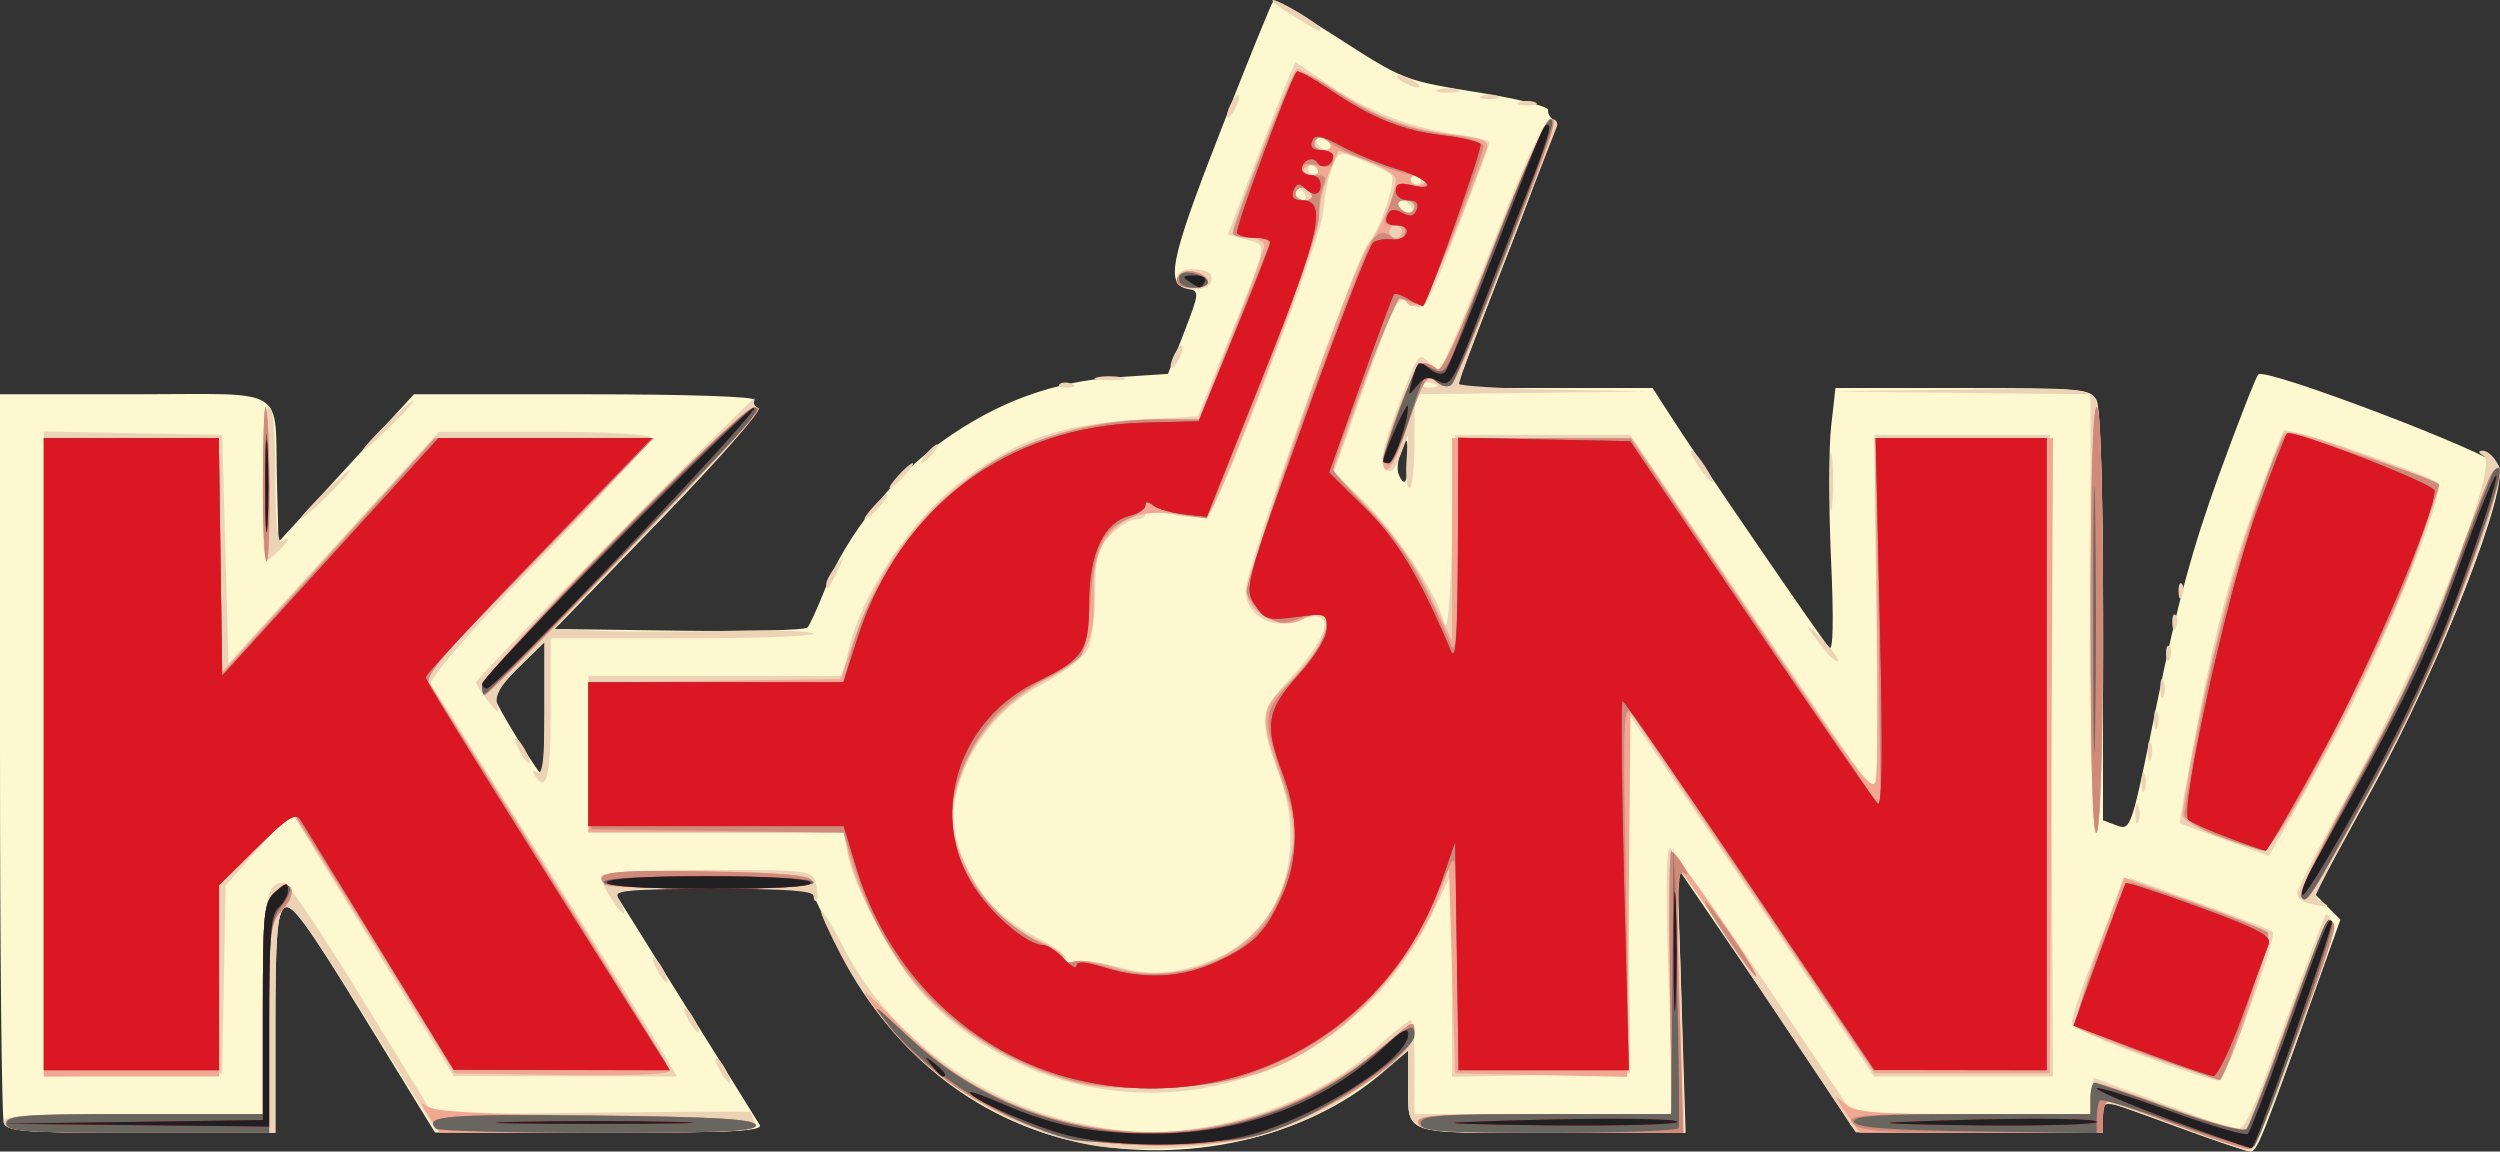 <?xml version="1.0" encoding="UTF-8" standalone="no"?>
<!-- Created with Inkscape (http://www.inkscape.org/) -->

<svg
   xmlns:dc="http://purl.org/dc/elements/1.1/"
   xmlns:cc="http://creativecommons.org/ns#"
   xmlns:rdf="http://www.w3.org/1999/02/22-rdf-syntax-ns#"
   xmlns:svg="http://www.w3.org/2000/svg"
   xmlns="http://www.w3.org/2000/svg"
   xmlns:sodipodi="http://sodipodi.sourceforge.net/DTD/sodipodi-0.dtd"
   xmlns:inkscape="http://www.inkscape.org/namespaces/inkscape"
   width="958.267"
   height="441.39"
   viewBox="0 0 958.267 441.39"
   id="svg7537"
   version="1.1"
   inkscape:version="0.91 r13725">
  <rect x="0" y="0" width="958.267" height="441.39" fill="#333333" stroke="none"/>
  <defs
     id="defs7539" />
  <sodipodi:namedview
     id="base"
     pagecolor="#ffffff"
     bordercolor="#666666"
     borderopacity="1.0"
     inkscape:pageopacity="0.0"
     inkscape:pageshadow="2"
     inkscape:zoom="0.24748737"
     inkscape:cx="-35.172195"
     inkscape:cy="135.34395"
     inkscape:document-units="px"
     inkscape:current-layer="layer1"
     showgrid="false"
     fit-margin-top="0"
     fit-margin-left="0"
     fit-margin-right="0"
     fit-margin-bottom="0"
     units="px"
     inkscape:window-width="1440"
     inkscape:window-height="847"
     inkscape:window-x="-8"
     inkscape:window-y="-8"
     inkscape:window-maximized="1"
     borderlayer="true" />
  <g
     inkscape:label="Layer 1"
     inkscape:groupmode="layer"
     id="layer1"
     transform="translate(-420.619,24.776)">
    <g
       id="g8168"
       transform="translate(1010.153,-40.406)">
      <path
         style="fill:#fdf8cf"
         d="m -176.894,453.288 c -39.701,-8.597 -72.827,-35.674 -91.429,-74.732 l -10.531,-22.112 -37.927,-0.079 c -29.714,-0.062 -37.539,0.57 -36.135,2.92 0.985,1.649 13.277,21.352 27.314,43.783 14.037,22.431 26.313,42.134 27.28,43.783 1.388,2.368 -11.512,2.984 -61.359,2.928 l -63.117,-0.07 -27.254,-44.386 c -22.25,-36.236 -27.866,-43.878 -30.588,-41.62 -2.612,2.168 -3.334,11.796 -3.334,44.457 l 0,41.69 -51.323,0 c -44.587,0 -51.514,-0.498 -52.779,-3.795 -0.801,-2.087 -1.456,-65.782 -1.456,-141.545 l 0,-137.75 51.534,0 c 59.959,0 53.652,-3.89 54.629,33.699 l 0.595,22.903 25.947,-28.301 25.947,-28.301 65.959,0 c 39.255,0 65.41,0.888 64.602,2.194 -0.746,1.207 -0.056,2.628 1.533,3.157 1.589,0.53 -15.328,19.784 -37.594,42.788 l -40.483,41.825 47.633,0.652 c 26.198,0.359 48.351,-0.181 49.23,-1.2 0.879,-1.018 3.952,-7.789 6.829,-15.046 8.034,-20.262 26.171,-43.069 44.85,-56.398 21.206,-15.132 42.51,-22.912 67.159,-24.525 l 19.331,-1.265 6.161,-15.884 c 5.844,-15.067 5.929,-15.924 1.665,-16.65 -8.995,-1.533 -7.134,-10.756 12.121,-60.065 10.489,-26.859 19.634,-49.399 20.323,-50.088 0.689,-0.689 11.28,5.189 23.537,13.061 27.189,17.463 26.072,17.031 57.071,22.077 13.855,2.255 25.023,5.114 24.82,6.353 -0.204,1.239 0.646,2.882 1.889,3.65 1.245,0.77 -5.709,21.767 -15.495,46.782 -9.765,24.962 -18.515,47.814 -19.444,50.783 l -1.689,5.398 37.4,0 37.4,0 6.545,10.196 c 10.769,16.778 58.692,86.779 61.18,89.365 1.478,1.537 1.717,-10.615 0.665,-33.819 -0.903,-19.92 -0.891,-42.861 0.028,-50.98 l 1.67,-14.762 48.787,0 c 45.779,0 48.94,0.286 51.27,4.64 1.566,2.927 2.483,33.525 2.483,82.845 l 0,78.205 5.398,2.011 c 5.307,1.978 5.567,1.178 15.422,-47.459 7.41,-36.57 13.553,-59.167 23.556,-86.656 7.443,-20.452 14.268,-37.916 15.166,-38.81 2.752,-2.735 89.42,30.203 92.107,35.005 4.383,7.832 -22.033,75.597 -47.936,122.969 l -22.525,41.194 4.913,4.913 4.913,4.913 -10.527,29.464 c -19.546,54.708 -21.461,59.452 -23.988,59.426 -1.386,-0.014 -14.198,-4.333 -28.47,-9.596 -14.272,-5.263 -26.418,-9.57 -26.99,-9.57 -0.572,0 -1.04,2.699 -1.04,5.998 l 0,5.998 -47.725,0 c -35.921,0 -48.031,-0.742 -48.962,-2.999 -0.68,-1.649 -15.911,-24.54 -33.847,-50.868 l -32.61,-47.87 1.584,50.868 1.584,50.868 -51.705,0 c -58.25,0 -54.617,1.302 -54.617,-19.576 l 0,-11.986 -10.196,8.728 c -29.156,24.959 -75.229,35.308 -116.955,26.272 z m -203.921,-165.863 0,-25.677 -9.596,9.371 c -5.278,5.154 -9.596,10.415 -9.596,11.691 0,2.145 17.246,30.225 18.593,30.272 0.33,0.012 0.6,-11.534 0.6,-25.656 z m 330.919,-96.076 c -0.14,-8.286 -0.336,-8.535 -2.486,-3.155 -1.284,3.213 -1.789,7.261 -1.123,8.997 2.214,5.77 3.762,3.264 3.608,-5.841 z"
         id="path8182"
         inkscape:connector-curvature="0" />
      <path
         style="fill:#edd3b5"
         d="m -171.277,454.577 c -40.223,-7.235 -75.443,-33.893 -95.694,-72.432 -4.802,-9.138 -8.338,-17.009 -7.857,-17.49 0.481,-0.481 4.615,6.346 9.186,15.171 17.01,32.834 51.58,58.359 89.948,66.415 21.193,4.45 34.022,4.446 55.179,-0.017 21.588,-4.553 43.239,-15.248 58.326,-28.813 6.574,-5.91 12.603,-10.746 13.399,-10.746 0.796,0 1.447,8.097 1.447,17.993 l 0,17.993 49.547,0 49.547,0 -1.698,-52.18 c -1.224,-37.635 -0.969,-51.455 0.916,-49.579 1.642,1.635 3.108,22.362 3.945,55.778 l 1.331,53.178 -51.537,0 c -58.056,0 -54.45,1.295 -54.45,-19.549 l 0,-11.96 -10.196,8.156 c -14.793,11.833 -25.06,17.5 -41.986,23.176 -17.348,5.817 -51.037,8.2 -69.352,4.906 z m 420.218,-5.715 c -34.087,-12.524 -32.387,-12.253 -32.387,-5.173 l 0,6.159 -47.382,-0.095 -47.382,-0.095 -33.023,-49.45 c -18.163,-27.198 -32.577,-49.897 -32.031,-50.443 0.546,-0.546 15.171,20.13 32.501,45.946 l 31.508,46.939 45.353,0 45.353,0 0.752,-6.978 0.752,-6.978 23.991,9.027 c 13.195,4.965 26.264,9.747 29.043,10.628 4.662,1.478 6.212,-1.597 20.079,-39.834 8.265,-22.79 15.412,-41.86 15.883,-42.379 0.471,-0.519 1.548,0.86 2.393,3.063 1.874,4.882 -27.769,87.899 -31.321,87.72 -1.37,-0.069 -12.206,-3.695 -24.082,-8.059 z m -836.943,-2.612 c -1.2,-3.128 5.194,-3.599 48.924,-3.599 l 50.305,0 0,-41.504 c 0,-40.895 1.145,-47.419 8.277,-47.176 1.385,0.047 14.775,20.055 29.754,44.461 l 27.235,44.375 60.932,-0.678 c 33.513,-0.373 60.931,-0.496 60.93,-0.274 -9.3e-4,0.222 0.661,2.13 1.47,4.239 1.329,3.464 -4.536,3.774 -60.516,3.195 l -61.988,-0.641 -27.297,-43.872 c -22.349,-35.92 -27.905,-43.368 -30.649,-41.09 -2.634,2.186 -3.352,11.706 -3.352,44.471 l 0,41.69 -51.323,0 c -43.408,0 -51.536,-0.555 -52.704,-3.599 z m 421.059,-13.181 c -26.792,-4.066 -52.215,-17.716 -69.72,-37.432 -11.083,-12.484 -25.584,-39.909 -28.049,-53.048 l -1.481,-7.895 -48.914,0 -48.914,0 0,-29.988 0,-29.988 48.914,0 48.914,0 1.488,-7.797 c 4.289,-22.469 24.331,-52.642 45.141,-67.962 20.22,-14.885 36.989,-20.623 65.311,-22.349 l 23.84,-1.453 11.478,-28.484 c 15.939,-39.555 15.468,-36.968 7.135,-39.188 l -7.137,-1.901 10.554,-27.589 c 5.805,-15.174 11.654,-30.061 12.998,-33.082 l 2.443,-5.493 13.803,9.331 c 14.726,9.955 30.73,16.005 49.189,18.594 6.268,0.879 11.396,2.186 11.396,2.904 0,0.718 -5.583,15.712 -12.407,33.321 -12.231,31.56 -12.482,31.966 -17.709,28.542 -5.24,-3.434 -5.442,-3.081 -17.44,30.529 l -12.138,34.003 10.723,10.275 c 12.593,12.066 28.62,36.008 31.412,46.926 1.352,5.287 2.338,-4.653 3.164,-31.904 l 1.2,-39.585 33.587,0 33.587,0 43.747,64.561 c 24.061,35.509 45.422,66.817 47.469,69.573 3.388,4.562 3.661,-1.233 3.035,-64.561 l -0.687,-69.573 33.587,0 33.587,0 0.622,122.952 0.622,122.952 -34.3,0 -34.3,0 -20.301,-30.35 C 97.339,381.215 75.962,349.637 60.999,327.735 l -27.204,-39.823 0.814,69.573 0.814,69.573 -34.187,0.666 -34.187,0.666 -0.04,-39.051 -0.04,-39.051 -8.195,16.793 c -23.17,47.479 -73.524,73.909 -125.718,65.988 z m 44.029,-50.343 c 25.085,-10.973 34.821,-41.38 23.06,-72.023 -6.985,-18.2 -6.449,-22.583 4.189,-34.24 17.065,-18.7 18.568,-28.577 3.481,-22.883 -9.922,3.745 -19.934,-2.205 -19.934,-11.845 0,-7.836 42.34,-127.408 46.978,-132.672 4.66,-5.289 11.046,-24.404 8.846,-26.481 -1.015,-0.959 -5.935,-3.425 -10.934,-5.48 -9.065,-3.728 -9.094,-3.721 -11.708,2.776 -1.441,3.582 -2.987,11.371 -3.435,17.309 -0.741,9.815 -39.158,110.848 -44.107,116 -1.08,1.124 -6.927,0.985 -12.995,-0.309 -6.154,-1.313 -11.031,-1.421 -11.031,-0.244 0,1.16 -1.668,2.108 -3.708,2.108 -2.039,0 -6.358,2.65 -9.596,5.889 -5.087,5.087 -5.893,8.107 -5.924,22.191 -0.019,8.967 -1.369,18.829 -2.999,21.916 -1.63,3.087 -9.441,9.025 -17.358,13.195 -15.924,8.387 -27.906,23.327 -32.555,40.591 -5.485,20.369 7.879,45.357 30.08,56.245 7.158,3.51 12.397,7.381 11.642,8.602 -0.754,1.221 0.653,1.62 3.127,0.888 2.474,-0.732 9.897,0.157 16.494,1.975 13.41,3.696 24.167,2.714 38.385,-3.506 z M -48.543,94.787 c -0.815,-1.319 -2.562,-2.399 -3.882,-2.399 -1.319,0 -1.732,1.08 -0.916,2.399 0.815,1.319 2.562,2.399 3.882,2.399 1.319,0 1.732,-1.08 0.916,-2.399 z m -40.784,-4.798 c -0.815,-1.319 -1.959,-2.399 -2.541,-2.399 -0.582,0 -1.058,1.08 -1.058,2.399 0,1.319 1.143,2.399 2.541,2.399 1.397,0 1.873,-1.08 1.058,-2.399 z m 44.383,-4.798 c 0,-1.319 -1.143,-2.399 -2.541,-2.399 -1.397,0 -1.873,1.08 -1.058,2.399 0.815,1.319 1.959,2.399 2.541,2.399 0.582,0 1.058,-1.08 1.058,-2.399 z m -39.585,-4.798 c -0.815,-1.319 -1.959,-2.399 -2.541,-2.399 -0.582,0 -1.058,1.08 -1.058,2.399 0,1.319 1.143,2.399 2.541,2.399 1.397,0 1.873,-1.08 1.058,-2.399 z m 4.798,-9.596 c -0.815,-1.319 -2.562,-2.399 -3.882,-2.399 -1.319,0 -1.732,1.08 -0.916,2.399 0.815,1.319 2.562,2.399 3.882,2.399 1.319,0 1.732,-1.08 0.916,-2.399 z M -313.64,425.858 c -1.412,-2.639 -2.028,-4.798 -1.368,-4.798 0.66,0 2.355,2.159 3.767,4.798 1.412,2.639 2.028,4.798 1.368,4.798 -0.66,0 -2.355,-2.159 -3.767,-4.798 z m 545.194,-5.61 c -14.841,-5.491 -26.986,-10.943 -26.99,-12.116 -0.017,-6.358 20.308,-56.732 22.554,-55.898 1.447,0.538 13.966,5.067 27.821,10.066 13.855,4.999 25.867,9.739 26.694,10.534 1.922,1.848 -18.113,56.234 -20.961,56.9 -1.173,0.274 -14.276,-3.994 -29.117,-9.485 z m -804.293,-115.543 0,-123.684 34.187,0.666 34.187,0.666 1.2,43.781 1.2,43.781 40.309,-44.38 40.309,-44.38 40.659,0 c 24.412,0 40.659,0.921 40.659,2.306 0,1.268 -19.432,22.48 -43.182,47.138 -28.244,29.324 -42.453,45.746 -41.077,47.475 2.239,2.812 81.862,129.212 89.694,142.389 l 4.634,7.797 -42.82,-0.074 -42.82,-0.074 -31.143,-50.631 -31.143,-50.631 -12.581,14.066 -12.581,14.066 -0.659,36.039 -0.659,36.039 -34.187,0.666 -34.187,0.666 0,-123.684 z m 247.104,101.96 c -1.412,-2.639 -2.028,-4.798 -1.368,-4.798 0.66,0 2.355,2.159 3.767,4.798 1.412,2.639 2.028,4.798 1.368,4.798 -0.66,0 -2.355,-2.159 -3.767,-4.798 z m -11.995,-19.193 c -1.412,-2.639 -2.028,-4.798 -1.368,-4.798 0.66,0 2.355,2.159 3.767,4.798 1.412,2.639 2.028,4.798 1.368,4.798 -0.66,0 -2.355,-2.159 -3.767,-4.798 z m -17.717,-27.505 c -2.131,-3.252 -3.875,-7.031 -3.875,-8.397 0,-1.614 14.183,-2.483 40.504,-2.483 39.749,0 40.53,0.099 41.889,5.293 0.761,2.911 0.887,5.79 0.28,6.398 -0.607,0.607 -1.104,-0.155 -1.104,-1.695 0,-2.016 -10.759,-2.799 -38.469,-2.799 -37.726,0 -38.42,0.093 -35.902,4.798 3.612,6.748 1.327,5.982 -3.323,-1.115 z m 650.471,1.86 c -2.309,-0.603 -4.198,-2.291 -4.198,-3.75 0,-1.459 10.305,-21.385 22.899,-44.281 26.412,-48.013 54.671,-119.546 48.718,-123.319 -2.269,-1.438 -2.368,-2.066 -0.329,-2.092 1.603,-0.02 4.123,2.222 5.601,4.984 4.573,8.544 -20.5,73.584 -47.349,122.826 -12.289,22.538 -22.343,41.768 -22.343,42.733 0,0.965 1.349,2.299 2.999,2.964 3.67,1.481 -0.245,1.439 -5.998,-0.065 z m -31.821,-24.22 c -9.218,-3.349 -17.001,-6.246 -17.297,-6.438 -0.295,-0.192 3.189,-19.72 7.743,-43.396 5.481,-28.497 12.06,-53.588 19.464,-74.234 6.151,-17.153 11.851,-31.951 12.665,-32.883 1.401,-1.603 55.951,17.012 59.11,20.171 3.196,3.196 -21.727,64.83 -39.094,96.679 -10.073,18.473 -20.006,36.422 -22.073,39.888 l -3.758,6.301 -16.76,-6.089 z m -51.51,-85.083 -0.037,-85.767 -49.781,-0.547 -49.781,-0.547 49.175,-0.704 c 44.154,-0.632 49.482,-0.284 52.18,3.405 3.736,5.109 4.302,160.608 0.605,166.328 -1.526,2.361 -2.338,-25.908 -2.362,-82.168 z m 17.136,74.971 c 0,-3.299 0.545,-4.648 1.21,-2.999 0.666,1.649 0.666,4.348 0,5.998 -0.666,1.649 -1.21,0.3 -1.21,-2.999 z m 2.399,-11.995 c 0,-3.299 0.545,-4.648 1.21,-2.999 0.666,1.649 0.666,4.348 0,5.998 -0.666,1.649 -1.21,0.3 -1.21,-2.999 z m -615.969,-2.77 c -1.061,-1.716 -0.658,-2.119 1.058,-1.058 2.028,1.253 2.77,-5.202 2.77,-24.107 l 0,-25.819 -9.717,9.483 c -6.878,6.713 -9.359,10.885 -8.493,14.282 1.027,4.026 0.476,3.833 -3.425,-1.2 -2.557,-3.299 -4.633,-6.537 -4.613,-7.197 0.02,-0.66 24.367,-26.03 54.104,-56.378 29.738,-30.348 53.441,-53.921 52.675,-52.385 -0.766,1.537 -0.164,3.204 1.338,3.704 1.502,0.501 -15.494,19.756 -37.77,42.788 l -40.502,41.878 17.993,0.719 c 9.896,0.396 32.299,0.396 49.785,0 17.485,-0.396 31.79,0.09 31.788,1.08 -0.002,0.99 -22.675,1.799 -50.384,1.799 l -50.38,0 0,27.589 c 0,25.491 -1.678,32.179 -6.227,24.82 z m -5.769,-9.226 c -1.412,-2.639 -2.028,-4.798 -1.368,-4.798 0.66,0 2.355,2.159 3.767,4.798 1.412,2.639 2.028,4.798 1.368,4.798 -0.66,0 -2.355,-2.159 -3.767,-4.798 z m 624.137,0 c 0,-3.299 0.545,-4.648 1.21,-2.999 0.666,1.649 0.666,4.348 0,5.998 -0.666,1.649 -1.21,0.3 -1.21,-2.999 z m 2.399,-11.995 c 0,-3.299 0.545,-4.648 1.21,-2.999 0.666,1.649 0.666,4.348 0,5.998 -0.666,1.649 -1.21,0.3 -1.21,-2.999 z m 2.399,-11.995 c 0,-3.299 0.545,-4.648 1.21,-2.999 0.666,1.649 0.666,4.348 0,5.998 -0.666,1.649 -1.21,0.3 -1.21,-2.999 z M 110.673,265.735 c -8.17,-9.86 -9.564,-13.194 -2.398,-5.733 4.267,4.442 7.337,8.497 6.823,9.011 -0.514,0.514 -2.506,-0.961 -4.426,-3.279 z m 130.061,0.785 c -0.104,-2.529 0.463,-3.946 1.26,-3.149 0.797,0.797 0.882,2.866 0.189,4.598 -0.766,1.914 -1.334,1.345 -1.449,-1.449 z m 2.399,-11.995 c -0.104,-2.529 0.463,-3.946 1.26,-3.149 0.797,0.797 0.882,2.866 0.189,4.598 -0.766,1.914 -1.334,1.345 -1.449,-1.449 z m 2.399,-11.995 c -0.104,-2.529 0.463,-3.946 1.26,-3.149 0.797,0.797 0.882,2.866 0.189,4.598 -0.766,1.914 -1.334,1.345 -1.449,-1.449 z m -518.388,-2.94 c 0,-1.287 1.679,-4.436 3.731,-6.997 3.518,-4.391 3.568,-4.314 0.875,1.341 -3.497,7.344 -4.606,8.705 -4.606,5.657 z m -215.916,-37.672 c 0,-18.641 0.926,-30.36 2.399,-30.36 1.455,0 2.399,10.443 2.399,26.531 0,17.077 0.855,26.003 2.399,25.049 4.024,-2.487 2.68,0.202 -2.399,4.798 -4.774,4.321 -4.798,4.19 -4.798,-26.018 z m 600.574,-1.571 c 0,-9.896 0.423,-13.945 0.941,-8.997 0.518,4.948 0.518,13.045 0,17.993 -0.518,4.948 -0.941,0.9 -0.941,-8.996 z m -586.179,14.169 c 0,-0.66 4.318,-5.416 9.596,-10.57 5.278,-5.154 9.596,-8.831 9.596,-8.171 0,0.66 -4.318,5.416 -9.596,10.57 -5.278,5.154 -9.596,8.831 -9.596,8.171 z m 219.515,-4.572 c 2.388,-2.639 4.882,-4.798 5.542,-4.798 0.66,0 -0.754,2.159 -3.143,4.798 -2.388,2.639 -4.882,4.798 -5.542,4.798 -0.66,0 0.754,-2.159 3.143,-4.798 z m 9.596,-11.995 c 2.388,-2.639 4.882,-4.798 5.542,-4.798 0.66,0 -0.754,2.159 -3.143,4.798 -2.388,2.639 -4.882,4.798 -5.542,4.798 -0.66,0 0.754,-2.159 3.143,-4.798 z m 194.84,-5.398 0.642,-10.196 -3.017,7.878 c -2.291,5.982 -3.688,7.207 -5.803,5.091 -2.116,-2.116 -1.062,-7.462 4.376,-22.21 8.228,-22.316 8.404,-22.588 12.204,-18.788 1.561,1.561 3.541,2.839 4.399,2.839 0.858,0 9.98,-21.592 20.272,-47.981 C -4.929,77.318 2.531,61.2 4.852,61.2 c 1.923,0 2.978,1.349 2.344,2.999 -0.633,1.649 -9.385,24.134 -19.449,49.966 -10.064,25.832 -18.298,47.665 -18.298,48.519 0,0.853 16.464,1.88 36.586,2.281 l 36.586,0.73 -44.983,0.532 -44.983,0.532 0,17.993 c 0,9.896 -0.838,17.993 -1.863,17.993 -1.024,0 -1.574,-4.588 -1.221,-10.196 z m 10.73,-29.828 c -1.732,-0.693 -3.801,-0.608 -4.598,0.189 -0.797,0.797 0.62,1.364 3.149,1.26 2.795,-0.115 3.363,-0.684 1.449,-1.449 z m 103.377,34.626 c -3.597,-4.65 -5.859,-8.997 -4.683,-8.997 0.586,0 2.834,2.699 4.995,5.998 4.044,6.173 3.819,8.34 -0.312,2.999 z m -298.152,-7.797 c 1.643,-1.979 3.526,-3.599 4.186,-3.599 0.66,0 -0.144,1.619 -1.787,3.599 -1.643,1.979 -3.526,3.599 -4.186,3.599 -0.66,0 0.144,-1.619 1.787,-3.599 z m -215.916,-1.425 c 0,-0.66 4.318,-5.416 9.596,-10.57 5.278,-5.154 9.596,-8.831 9.596,-8.171 0,0.66 -4.318,5.416 -9.596,10.57 -5.278,5.154 -9.596,8.831 -9.596,8.171 z m 266.946,-25.214 c 0.797,-0.797 2.866,-0.882 4.598,-0.189 1.914,0.766 1.345,1.334 -1.449,1.449 -2.529,0.104 -3.946,-0.463 -3.149,-1.26 z m 14.316,-2.598 c 2.294,-0.6 6.612,-0.622 9.596,-0.048 2.984,0.574 1.108,1.065 -4.17,1.092 -5.278,0.027 -7.72,-0.443 -5.426,-1.043 z m 28.291,-4.349 c 0,-1.319 1.046,-4.018 2.326,-5.998 1.279,-1.979 2.326,-2.519 2.326,-1.2 0,1.319 -1.046,4.018 -2.326,5.998 -1.279,1.979 -2.326,2.519 -2.326,1.2 z m 7.723,-29.52 c -7.383,-1.097 -6.99,-7.665 0.458,-7.665 3.221,0 6.388,0.861 7.039,1.914 2.12,3.43 -1.975,6.572 -7.497,5.751 z m 13.868,-66.442 c 0,-1.319 1.046,-4.018 2.326,-5.998 1.279,-1.979 2.326,-2.519 2.326,-1.2 0,1.319 -1.046,4.018 -2.326,5.998 -1.279,1.979 -2.326,2.519 -2.326,1.2 z m 112.083,-5.187 c 1.649,-0.666 4.348,-0.666 5.998,0 1.649,0.666 0.3,1.21 -2.999,1.21 -3.299,0 -4.648,-0.545 -2.999,-1.21 z M -21.554,52.414 c 1.649,-0.666 4.348,-0.666 5.998,0 1.649,0.666 0.3,1.21 -2.999,1.21 -3.299,0 -4.648,-0.545 -2.999,-1.21 z m -16.839,-2.384 c 1.624,-0.657 4.863,-0.697 7.197,-0.089 2.334,0.608 1.005,1.146 -2.953,1.195 -3.958,0.049 -5.868,-0.449 -4.244,-1.106 z m -13.749,-3.224 c -1.979,-1.279 -2.519,-2.326 -1.2,-2.326 1.319,0 4.018,1.047 5.998,2.326 1.979,1.279 2.519,2.326 1.2,2.326 -1.319,0 -4.018,-1.047 -5.998,-2.326 z M -94.126,21.553 c -5.278,-3.251 -8.644,-5.916 -7.48,-5.923 2.457,-0.014 18.276,9.489 18.276,10.979 0,1.523 -0.475,1.301 -10.796,-5.056 z"
         id="path8180"
         inkscape:connector-curvature="0" />
      <path
         style="fill:#f1a791"
         d="m 245.579,447.269 c -13.724,-5.179 -25.87,-9.416 -26.99,-9.416 -1.12,0 -2.036,2.699 -2.036,5.998 l 0,5.998 -46.618,0 -46.618,0 -5.415,-7.797 c -4.812,-6.929 -4.876,-7.33 -0.574,-3.599 4.238,3.676 10.417,4.198 49.634,4.198 l 44.794,0 0,-5.998 c 0,-3.299 0.996,-5.998 2.213,-5.998 1.217,0 14.283,4.423 29.035,9.83 14.752,5.406 27.628,8.915 28.613,7.797 0.985,-1.118 8.052,-19.576 15.705,-41.018 7.653,-21.442 14.834,-38.985 15.956,-38.985 1.123,0 1.988,1.349 1.923,2.999 -0.242,6.122 -29.959,84.214 -32.269,84.798 -1.319,0.334 -13.628,-3.63 -27.353,-8.809 z m -434.468,1.918 c -27.645,-9.46 -49.475,-25.071 -64.6,-46.198 -7.342,-10.257 -6.316,-9.577 9.596,6.356 20.535,20.561 35.135,29.091 61.206,35.759 43.427,11.107 86.397,1.374 122.013,-27.636 11.262,-9.173 13.329,-10.117 13.329,-6.087 0,9.512 -33.539,31.605 -59.812,39.4 -20.209,5.996 -61.93,5.182 -81.733,-1.594 z m -398.245,-2.937 c 0,-3.082 7.064,-3.599 49.181,-3.599 l 49.181,0 0,-40.412 c 0,-36.662 0.423,-40.795 4.56,-44.539 6.661,-6.028 9.236,-0.043 2.889,6.714 -4.717,5.021 -5.049,8.013 -5.049,45.405 l 0,40.03 -50.38,0 c -43.183,0 -50.38,-0.514 -50.38,-3.599 z m 161.794,-2.999 c -3.061,-4.704 -3.257,-5.749 -0.681,-3.641 2.603,2.13 20.612,3.136 64.395,3.599 46.029,0.486 61.025,1.37 61.781,3.641 0.781,2.347 -12.289,2.999 -60.102,2.999 l -61.1,0 -4.293,-6.597 z m 379.528,2.999 c -1.2,-3.127 5.084,-3.599 47.934,-3.599 l 49.315,0 -0.809,-50.382 c -0.445,-27.71 -0.258,-50.381 0.415,-50.38 0.673,9.6e-4 8.546,10.798 17.495,23.992 8.949,13.195 15.718,23.991 15.042,23.991 -0.675,0 -6.806,-8.367 -13.623,-18.593 -6.818,-10.226 -13.465,-19.672 -14.773,-20.992 -1.571,-1.585 -1.89,14.894 -0.941,48.581 l 1.437,50.98 -50.055,0 c -42.28,0 -50.27,-0.559 -51.436,-3.599 z M -187.037,427.557 c -20.524,-7.155 -40.742,-21.06 -52.988,-36.442 -10.09,-12.674 -21.511,-35.493 -24.337,-48.624 l -1.678,-7.797 -48.99,0 -48.99,0 0,-28.739 0,-28.739 48.268,-0.649 48.268,-0.649 6.364,-17.993 c 18.016,-50.94 61.098,-81.523 114.933,-81.588 l 16.076,-0.019 12.595,-31.809 c 6.927,-17.495 12.595,-33.14 12.595,-34.767 0,-1.627 -2.699,-2.958 -5.998,-2.958 -3.299,0 -6.031,-0.81 -6.071,-1.799 -0.158,-3.89 22.907,-62.976 24.584,-62.976 0.982,0 7.796,3.845 15.142,8.543 16.186,10.354 27.39,14.486 45.368,16.732 11.207,1.4 13.372,2.397 12.182,5.607 -20.234,54.595 -26.342,65.788 -31.418,57.575 -2.354,-3.809 -3.976,-0.37 -16.577,35.151 l -10.878,30.666 14.411,15.007 c 9.138,9.516 17.487,21.427 22.819,32.553 l 8.408,17.545 0,-38.917 0,-38.917 34.399,0 34.399,0 46.569,68.973 c 44.11,65.332 46.612,68.53 47.383,60.576 0.448,-4.618 0.448,-35.656 0,-68.974 l -0.814,-60.577 34.209,7e-4 34.209,7.1e-4 -0.622,121.753 -0.622,121.753 -33.587,0 -33.587,0 -46.782,-69.154 -46.782,-69.154 -0.636,69.821 -0.636,69.821 -32.951,-0.667 -32.951,-0.667 -1.2,-39.368 -1.2,-39.368 -4.23,11.779 c -5.676,15.804 -24.101,39.643 -39.576,51.205 -20.156,15.059 -35.898,20.032 -66.551,21.025 -22.884,0.741 -28.534,0.107 -42.531,-4.773 z m 64.73,-44.603 c 15.852,-8.129 25.309,-21.973 28.074,-41.094 1.194,-8.257 0.131,-14.913 -4.566,-28.578 -7.867,-22.891 -7.727,-25.598 1.796,-34.642 18.089,-17.181 22.115,-33.883 6.101,-25.313 -6.831,3.656 -18.447,-1.489 -20.334,-9.006 -1.679,-6.691 40.419,-128.405 47.157,-136.338 4.018,-4.73 9.538,-18.523 9.538,-23.831 0,-1.498 -4.925,-4.548 -10.943,-6.779 l -10.943,-4.056 -3.829,8.936 c -2.106,4.915 -3.759,12.692 -3.673,17.282 0.134,7.162 -37.477,107.682 -42.418,113.37 -0.842,0.969 -6.352,0.929 -12.244,-0.089 -20.009,-3.458 -32.239,7.8 -31.706,29.187 0.503,20.162 -2.427,25.796 -17.506,33.671 -15.908,8.307 -28.243,21.972 -33.343,36.937 -5.04,14.793 -4.681,21.17 1.989,35.279 6.66,14.088 15.972,23.473 28.469,28.694 4.948,2.067 8.997,4.896 8.997,6.287 0,1.391 1.889,1.94 4.198,1.22 2.309,-0.72 9.056,0.271 14.994,2.201 12.928,4.203 27.915,2.959 40.192,-3.337 z m 70.165,-278.57 c 0,-1.319 -1.08,-2.399 -2.399,-2.399 -1.319,0 -2.399,1.08 -2.399,2.399 0,1.319 1.08,2.399 2.399,2.399 1.319,0 2.399,-1.08 2.399,-2.399 z m 4.798,-9.596 c 0,-1.319 -1.683,-2.399 -3.74,-2.399 -2.057,0 -3.073,1.08 -2.257,2.399 0.815,1.319 2.499,2.399 3.74,2.399 1.242,0 2.257,-1.08 2.257,-2.399 z m -39.585,-4.798 c -1.918,-3.104 -5.998,-3.104 -5.998,0 0,1.319 1.683,2.399 3.74,2.399 2.057,0 3.073,-1.08 2.257,-2.399 z m 44.383,-6.139 c 0,-0.582 -1.683,-1.058 -3.74,-1.058 -2.057,0 -3.062,1.097 -2.233,2.438 1.369,2.216 5.973,1.152 5.973,-1.38 z m -42.008,-3.496 c -0.829,-1.341 -2.512,-1.817 -3.74,-1.058 -3.328,2.057 -2.707,3.496 1.507,3.496 2.057,0 3.062,-1.097 2.233,-2.438 z m 4.822,-9.557 c -1.918,-3.104 -5.998,-3.104 -5.998,0 0,1.319 1.683,2.399 3.74,2.399 2.057,0 3.073,-1.08 2.257,-2.399 z M 234.547,420.648 c -14.514,-5.196 -27.223,-10.276 -28.242,-11.288 -1.019,-1.012 2.683,-14.346 8.226,-29.631 l 10.078,-27.791 26.56,9.506 c 14.608,5.228 27.513,10.452 28.678,11.609 1.838,1.825 -12.374,46.666 -17.237,54.386 -1.147,1.82 -9.99,-0.319 -28.064,-6.79 z m -807.286,-114.743 0,-122.352 33.534,0 33.534,0 0.653,44.84 0.653,44.84 40.663,-44.84 40.663,-44.84 42.022,0 42.022,0 -13.087,13.795 c -7.198,7.587 -27.013,27.993 -44.033,45.347 l -30.946,31.553 47.114,74.801 c 25.913,41.141 47.114,75.818 47.114,77.062 0,1.353 -16.544,1.997 -41.189,1.604 l -41.189,-0.656 -31.072,-50.019 -31.072,-50.019 -14.106,13.958 -14.106,13.958 0,36.661 0,36.661 -33.587,0 -33.587,0 0,-122.352 z m 865.09,53.145 c -0.833,-1.348 9.069,-21.685 22.004,-45.192 16.697,-30.342 27.259,-53.178 36.411,-78.726 7.09,-19.792 13.782,-36.994 14.87,-38.225 6.126,-6.933 3.288,4.972 -9.617,40.333 -9.992,27.38 -21.302,52.176 -36.475,79.965 -24,43.956 -24.968,45.446 -27.194,41.844 z m -649.974,-4.364 c -4.762,-4.762 2.011,-5.654 38.388,-5.056 29.376,0.483 40.251,1.454 40.984,3.657 0.771,2.318 -7.947,2.999 -38.387,2.999 -21.662,0 -40.104,-0.72 -40.984,-1.599 z m 618.56,-18.376 c -9.364,-3.482 -14.225,-6.587 -13.911,-8.883 4.502,-32.845 17.344,-88.023 26.189,-112.527 5.922,-16.406 11.52,-31.133 12.439,-32.728 1.221,-2.117 9.38,-0.06 30.247,7.623 15.716,5.787 28.964,10.912 29.441,11.388 0.476,0.476 -4.457,15.327 -10.963,33.001 -12.411,33.716 -50.219,106.133 -55.86,106.992 -1.753,0.267 -9.665,-1.923 -17.582,-4.868 z m -49.144,-81.385 c -0.024,-54.004 0.808,-83.368 2.362,-83.368 3.204,0 3.204,158.179 0,163.137 -1.526,2.362 -2.338,-25.058 -2.362,-79.769 z M -404.805,278.604 c 0,-5.359 97.62,-105.738 103.745,-106.677 5.813,-0.892 4.433,0.647 -65.831,73.402 -19.433,20.122 -35.914,36.586 -36.624,36.586 -0.71,0 -1.291,-1.49 -1.291,-3.311 z m -83.967,-77.058 c 0,-16.933 0.479,-30.309 1.065,-29.723 1.678,1.678 2.072,57.375 0.418,59.029 -0.815,0.815 -1.483,-12.372 -1.483,-29.305 z m 429.433,-9.459 c 0,-6.771 12.6,-37.323 15.392,-37.323 1.562,0 3.921,1.08 5.241,2.4 1.6,1.6 8.742,-13.983 21.438,-46.782 C -6.797,83.332 3.086,61.2 4.695,61.2 c 3.117,0 2.348,2.266 -21.993,64.775 -7.45,19.133 -14.513,35.766 -15.696,36.964 -1.286,1.302 -3.572,0.998 -5.684,-0.755 -4.175,-3.465 -5.437,-1.463 -12.333,19.569 -4.261,12.994 -8.328,18.04 -8.328,10.333 z m -79.169,-68.369 c 0,-3.446 3.928,-5.123 8.18,-3.491 5.858,2.248 4.528,5.749 -2.183,5.749 -3.299,0 -5.998,-1.016 -5.998,-2.257 z"
         id="path8178"
         inkscape:connector-curvature="0" />
      <path
         style="fill:#d08a79"
         d="m 245.579,447.269 c -13.724,-5.179 -25.87,-9.416 -26.99,-9.416 -1.12,0 -2.036,2.699 -2.036,5.998 l 0,5.998 -46.488,0 c -38.396,0 -47.008,-0.626 -49.475,-3.599 -2.637,-3.178 2.516,-3.599 44.089,-3.599 l 47.076,0 0,-5.998 c 0,-3.299 0.81,-6.006 1.799,-6.017 0.99,-0.01 14.016,4.452 28.948,9.916 15.202,5.564 27.975,9.003 29.026,7.816 1.032,-1.166 8.139,-19.663 15.792,-41.104 7.653,-21.442 14.834,-38.985 15.956,-38.985 1.123,0 1.988,1.349 1.923,2.999 -0.242,6.122 -29.959,84.214 -32.269,84.798 -1.319,0.334 -13.628,-3.63 -27.353,-8.809 z m -432.069,2.862 c -25.392,-8.194 -48.663,-23.623 -62.562,-41.481 -7.39,-9.495 -6.723,-9.127 7.807,4.305 52.449,48.485 131.696,49.013 184.904,1.231 8.156,-7.324 8.997,-7.61 8.997,-3.057 0,9.771 -33.132,31.736 -59.812,39.652 -18.223,5.407 -61.668,5.051 -79.334,-0.65 z m -400.644,-3.881 c 0,-3.082 7.064,-3.599 49.181,-3.599 l 49.181,0 0,-40.412 c 0,-36.662 0.423,-40.795 4.56,-44.539 6.661,-6.028 9.236,-0.043 2.889,6.714 -4.717,5.021 -5.049,8.013 -5.049,45.405 l 0,40.03 -50.38,0 c -43.183,0 -50.38,-0.514 -50.38,-3.599 z m 164.736,1.999 c -4.883,-4.883 3.911,-5.622 59.978,-5.039 46.666,0.485 61.819,1.366 62.576,3.639 0.781,2.347 -12.264,2.999 -59.978,2.999 -33.537,0 -61.696,-0.72 -62.576,-1.599 z m 376.586,-1.999 c -1.2,-3.127 5.071,-3.599 47.817,-3.599 l 49.198,0 -0.692,-50.383 c -0.381,-27.711 -0.143,-50.382 0.53,-50.38 0.672,10e-4 2.641,2.274 4.375,5.051 2.341,3.749 2.389,4.577 0.185,3.215 -2.341,-1.447 -2.646,8.899 -1.445,48.93 l 1.523,50.764 -50.055,0 c -42.28,0 -50.27,-0.559 -51.436,-3.599 z M -179.293,429.588 c -39.517,-11.124 -69.194,-39.616 -81.667,-78.408 l -5.27,-16.389 -48.296,-0.649 -48.296,-0.649 -0.676,-28.189 -0.676,-28.189 48.972,0 48.972,0 2.787,-11.069 c 7.409,-29.426 33.749,-63.115 59.58,-76.204 16.274,-8.247 38.659,-13.408 58.342,-13.452 l 15.78,-0.035 12.661,-31.788 c 6.964,-17.483 13.203,-33.137 13.865,-34.786 0.808,-2.014 -1.244,-2.999 -6.25,-2.999 -4.1,0 -7.454,-0.812 -7.454,-1.805 0,-3.142 21.911,-59.276 23.98,-61.434 1.088,-1.135 6.969,1.371 13.07,5.568 15.675,10.784 29.172,16.217 45.119,18.159 7.663,0.933 13.811,2.89 13.831,4.403 0.019,1.497 -5.016,15.995 -11.191,32.216 -8.97,23.564 -11.992,29.196 -15.031,28.011 -2.092,-0.815 -4.716,-1.672 -5.832,-1.904 -1.662,-0.346 -25.561,60.964 -25.561,65.572 0,0.763 6.301,7.867 14.002,15.786 12.437,12.789 20.168,25.554 31.112,51.368 1.928,4.547 2.582,-4.302 2.705,-36.586 l 0.162,-42.583 32.987,0.041 32.987,0.041 47.794,70.731 c 26.286,38.902 47.878,70.732 47.981,70.732 0.103,6.5e-4 -0.179,-31.847 -0.628,-70.772 l -0.816,-70.774 32.603,0 32.603,0 0,121.153 0,121.153 -33.186,0 -33.186,0 -44.009,-65.375 C 60.375,324.528 38.745,292.714 36.513,289.788 c -3.832,-5.025 -3.989,-1.38 -2.826,65.375 l 1.232,70.696 -32.735,0 -32.735,0 -0.162,-42.583 c -0.125,-32.642 -0.765,-41.183 -2.746,-36.586 -11.939,27.716 -17.222,36.725 -28.994,49.441 -14.399,15.553 -32.845,26.797 -54.3,33.098 -15.444,4.536 -47.056,4.718 -62.54,0.359 z m 58.579,-46.817 c 13.798,-6.679 22.053,-18.417 25.92,-36.855 2.646,-12.616 2.369,-15.114 -3.761,-33.937 -7.36,-22.601 -7.222,-23.401 6.603,-38.059 8.465,-8.976 13.125,-19.488 10.017,-22.597 -0.869,-0.869 -5.047,-0.27 -9.285,1.33 -6.65,2.511 -8.527,2.297 -13.703,-1.562 -3.299,-2.459 -6.347,-6.25 -6.775,-8.423 -1.006,-5.116 44.289,-131.216 48.736,-135.679 2.641,-2.65 4.132,-2.768 6.819,-0.539 2.713,2.251 3.735,2.081 4.843,-0.806 0.981,-2.556 -0.097,-3.66 -3.575,-3.66 -3.801,0 -4.571,-0.993 -3.251,-4.198 0.951,-2.309 2.269,-6.077 2.93,-8.374 0.877,-3.049 2.746,-3.788 6.925,-2.739 3.454,0.867 5.724,0.382 5.724,-1.223 0,-1.463 -2.015,-2.659 -4.478,-2.659 -4.844,0 -28.866,-9.139 -32.587,-12.398 -3.098,-2.713 -6.118,-2.514 -6.118,0.403 0,1.319 1.619,2.399 3.599,2.399 1.979,0 3.599,1.64 3.599,3.644 0,2.689 -1.572,3.25 -5.998,2.139 -3.696,-0.928 -5.998,-0.485 -5.998,1.154 0,1.463 2.275,2.659 5.055,2.659 3.935,0 4.636,0.93 3.165,4.198 -1.04,2.309 -1.768,7.437 -1.619,11.396 0.15,3.99 -9.359,31.441 -21.337,61.596 l -21.609,54.399 -8.817,-1.352 c -4.849,-0.744 -10.166,-2.414 -11.815,-3.712 -1.974,-1.553 -2.999,-1.539 -2.999,0.042 0,1.321 -2.999,3.644 -6.664,5.162 -9.853,4.081 -13.198,11.365 -14.423,31.409 -0.605,9.896 -2.248,19.427 -3.651,21.179 -1.403,1.752 -7.484,5.686 -13.515,8.742 -14.532,7.364 -23.597,16.672 -30.442,31.255 -9.666,20.596 -6.73,37.636 9.6,55.711 4.7,5.202 12.902,11.423 18.226,13.824 5.324,2.401 9.681,5.396 9.681,6.657 0,1.26 1.502,1.715 3.337,1.011 1.835,-0.704 8.043,0.245 13.795,2.11 13.752,4.458 29.877,3.117 43.847,-3.646 z M -47.344,94.787 c 0,-1.319 -1.683,-2.399 -3.74,-2.399 -2.057,0 -3.073,1.08 -2.257,2.399 0.815,1.319 2.499,2.399 3.74,2.399 1.242,0 2.257,-1.08 2.257,-2.399 z m -39.585,-4.798 c -1.918,-3.104 -5.998,-3.104 -5.998,0 0,1.319 1.683,2.399 3.74,2.399 2.057,0 3.073,-1.08 2.257,-2.399 z M 233.347,419.738 c -18.082,-6.73 -27.356,-11.372 -26.912,-13.47 2.414,-11.416 18.398,-52.382 20.439,-52.382 3.344,0 50.359,17.066 52.73,19.141 1.424,1.246 -15.783,54.835 -18.179,56.617 -0.268,0.2 -12.903,-4.258 -28.077,-9.906 z m -806.087,-115.033 0,-121.153 33.535,0 33.535,0 0.652,45.245 0.652,45.245 40.784,-45.204 40.784,-45.204 41.934,-0.041 41.934,-0.041 -21.537,22.191 c -11.845,12.205 -31.66,32.602 -44.033,45.326 -15.506,15.946 -21.912,24.146 -20.615,26.39 1.034,1.79 21.487,34.563 45.451,72.828 23.964,38.265 44.368,70.922 45.343,72.572 1.39,2.352 -7.182,2.994 -39.753,2.975 l -41.526,-0.024 -20.292,-32.963 c -11.161,-18.13 -25.014,-40.399 -30.784,-49.488 l -10.492,-16.524 -14.198,14.05 -14.198,14.05 0,35.461 0,35.461 -33.587,0 -33.587,0 0,-121.153 z m 645.349,70.773 c -5.376,-7.917 -9.235,-14.394 -8.576,-14.394 0.66,0 5.598,6.477 10.975,14.394 5.376,7.917 9.235,14.394 8.576,14.394 -0.66,0 -5.598,-6.477 -10.975,-14.394 z M 292.354,359.056 c -0.831,-1.345 9.096,-21.681 22.061,-45.192 16.94,-30.72 27.183,-52.871 36.408,-78.732 7.06,-19.792 13.726,-36.994 14.814,-38.225 6.126,-6.933 3.288,4.972 -9.617,40.333 -9.992,27.38 -21.302,52.176 -36.475,79.965 -23.993,43.944 -24.969,45.445 -27.19,41.851 z m -649.977,-4.37 c -4.762,-4.762 2.011,-5.654 38.388,-5.056 29.376,0.483 40.251,1.454 40.984,3.657 0.771,2.318 -7.947,2.999 -38.387,2.999 -21.662,0 -40.104,-0.72 -40.984,-1.599 z m 619.16,-18.376 c -7.708,-2.897 -13.795,-6.659 -13.795,-8.525 0,-1.838 3.294,-20.737 7.32,-41.999 6.51,-34.38 25.319,-96.308 31.345,-103.2 1.383,-1.582 54.889,15.407 58.973,18.725 0.262,0.212 -4.386,13.847 -10.328,30.299 -11.216,31.054 -52.413,110.443 -57.124,110.083 -1.428,-0.109 -8.803,-2.532 -16.391,-5.383 z m -49.744,-81.385 c -0.024,-54.004 0.808,-83.368 2.362,-83.368 3.204,0 3.204,158.179 0,163.137 -1.526,2.362 -2.338,-25.058 -2.362,-79.769 z M -404.805,278.679 c 0,-5.276 97.748,-105.82 103.784,-106.752 5.763,-0.891 4.242,0.805 -65.869,73.402 -19.433,20.122 -35.914,36.586 -36.624,36.586 -0.71,0 -1.291,-1.456 -1.291,-3.236 z m -83.967,-77.133 c 0,-16.933 0.479,-30.309 1.065,-29.723 1.678,1.678 2.072,57.375 0.418,59.029 -0.815,0.815 -1.483,-12.372 -1.483,-29.305 z m 430.738,-8.227 c -2.362,-3.821 10.298,-38.555 14.053,-38.555 1.581,0 3.985,1.11 5.342,2.466 1.689,1.689 8.454,-13.056 21.463,-46.782 C -6.729,83.362 3.124,61.2 4.72,61.2 c 3.086,0 2.265,2.415 -22.017,64.775 -7.45,19.133 -14.513,35.766 -15.696,36.964 -1.286,1.301 -3.616,0.962 -5.791,-0.844 -4.041,-3.354 -4.303,-2.921 -12.85,21.211 -2.856,8.063 -5.27,11.841 -6.399,10.013 z m -80.474,-69.601 c 0,-3.446 3.928,-5.123 8.18,-3.491 5.858,2.248 4.528,5.749 -2.183,5.749 -3.299,0 -5.998,-1.016 -5.998,-2.257 z"
         id="path8176"
         inkscape:connector-curvature="0" />
      <path
         style="fill:#68665f"
         d="m 244.804,446.388 c -15.47,-5.641 -28.695,-9.689 -29.389,-8.995 -0.694,0.694 -1.261,3.803 -1.261,6.911 l 0,5.65 -45.984,-0.652 c -34.18,-0.484 -46.24,-1.421 -46.982,-3.65 -0.775,-2.329 9.226,-2.999 44.785,-2.999 l 45.782,0 0,-5.998 c 0,-3.299 0.69,-5.998 1.533,-5.998 0.843,0 13.849,4.483 28.902,9.963 15.989,5.821 28.207,9.063 29.385,7.797 1.109,-1.191 8.243,-19.44 15.852,-40.551 15.006,-41.631 14.774,-41.103 17.038,-38.838 1.489,1.488 -26.849,82.759 -29.993,86.019 -0.848,0.879 -14.199,-3.017 -29.669,-8.658 z m -424.141,5.907 c -24.467,-6.204 -55.179,-25.485 -69.363,-43.546 -7.334,-9.339 -6.541,-8.879 7.283,4.22 49.133,46.558 125.793,49.7 177.859,7.292 15.147,-12.338 16.213,-12.836 16.213,-7.586 0,5.301 -29.958,26.478 -47.981,33.918 -13.57,5.602 -19.486,6.528 -45.582,7.139 -16.494,0.386 -33.787,-0.261 -38.429,-1.438 z m -407.798,-6.045 c 0,-3.082 7.064,-3.599 49.181,-3.599 l 49.181,0 0,-40.412 c 0,-36.123 0.466,-40.834 4.393,-44.388 6.317,-5.717 8.304,-2.016 2.726,5.076 -4.27,5.428 -4.72,9.857 -4.72,46.461 l 0,40.461 -50.38,0 c -43.183,0 -50.38,-0.514 -50.38,-3.599 z m 164.736,1.999 c -4.883,-4.883 3.911,-5.622 59.978,-5.039 46.666,0.485 61.819,1.366 62.576,3.639 0.781,2.347 -12.264,2.999 -59.978,2.999 -33.537,0 -61.696,-0.72 -62.576,-1.599 z m 377.453,-1.999 c 0,-3.079 6.931,-3.599 47.981,-3.599 l 47.981,0 0.488,-50.98 0.488,-50.98 1.311,52.779 c 0.721,29.029 0.978,53.589 0.57,54.579 -0.408,0.99 -22.809,1.799 -49.781,1.799 -41.991,0 -49.039,-0.517 -49.039,-3.599 z M -177.439,429.325 c -39.382,-9.546 -71.53,-40.542 -83.739,-80.737 l -4.949,-16.293 -48.947,0 -48.947,0 0,-27.589 0,-27.589 48.88,0 48.88,0 5.403,-16.803 c 16.252,-50.544 57.44,-81.409 110.354,-82.695 l 20.392,-0.495 13.702,-33.371 c 7.536,-18.354 13.744,-34.181 13.795,-35.17 0.051,-0.99 -2.543,-1.799 -5.764,-1.799 -3.221,0 -6.355,-0.81 -6.964,-1.799 -0.968,-1.571 20.484,-59.444 22.947,-61.906 0.514,-0.514 6.374,2.729 13.022,7.206 16.067,10.82 27.624,15.438 43.232,17.272 7.108,0.835 13.441,2.355 14.073,3.377 0.871,1.41 -19.106,57.866 -21.87,61.807 -0.296,0.421 -2.753,-0.617 -5.46,-2.308 -2.707,-1.691 -5.332,-2.575 -5.833,-1.966 -0.501,0.61 -6.298,16.223 -12.882,34.696 l -11.971,33.587 13.702,13.513 c 12.465,12.292 21.114,26.678 32.984,54.861 1.902,4.517 2.566,-4.83 2.688,-37.853 l 0.162,-43.851 32.923,0.667 32.923,0.667 46.166,68.173 c 25.391,37.495 47.306,69.313 48.7,70.707 1.779,1.779 2.046,-18.707 0.896,-68.773 l -1.638,-71.307 32.772,0 32.772,0 0,121.153 0,121.153 -32.987,-0.053 -32.987,-0.053 -47.704,-70.72 c -26.237,-38.896 -48.232,-70.72 -48.876,-70.72 -0.644,0 -0.375,31.848 0.598,70.773 l 1.769,70.773 -32.608,0 -32.608,0 -0.654,-43.783 -0.654,-43.783 -5.069,14.692 c -20.202,58.552 -80.026,91.029 -140.62,76.34 z m 54.524,-45.134 c 14.106,-6.626 18.422,-11.036 25.006,-25.55 6.215,-13.702 6.281,-30.077 0.186,-46.113 -7.257,-19.094 -6.408,-24.521 5.996,-38.318 6.529,-7.262 10.796,-14.308 10.796,-17.828 0,-5.582 -0.482,-5.757 -11.758,-4.261 -10.86,1.441 -12.073,1.079 -15.887,-4.741 -4.066,-6.206 -3.775,-7.287 19.337,-71.65 12.906,-35.942 24.644,-66.154 26.083,-67.139 1.439,-0.985 4.676,-1.524 7.192,-1.2 2.516,0.325 5.035,-0.759 5.598,-2.408 0.599,-1.757 -1.016,-2.999 -3.9,-2.999 -3.363,0 -4.491,-1.126 -3.559,-3.555 1.002,-2.612 2.51,-2.941 5.683,-1.243 3.173,1.698 4.68,1.368 5.683,-1.243 0.92,-2.398 -0.172,-3.555 -3.359,-3.555 -2.625,0 -4.723,-1.619 -4.723,-3.644 0,-2.689 1.572,-3.25 5.998,-2.139 10.834,2.719 6.261,-2.688 -5.115,-6.047 -6.112,-1.805 -15.742,-5.743 -21.4,-8.751 -8.432,-4.483 -10.525,-4.851 -11.604,-2.041 -0.866,2.257 0.298,3.429 3.407,3.429 2.598,0 4.723,1.016 4.723,2.257 0,3.496 -4.285,5.311 -5.998,2.541 -1.712,-2.771 -5.998,-0.955 -5.998,2.541 0,1.242 1.619,2.257 3.599,2.257 1.979,0 3.599,1.619 3.599,3.599 0,4.212 -2.775,4.662 -6.399,1.038 -1.814,-1.814 -2.981,-1.465 -4.003,1.2 -0.99,2.58 -0.048,3.76 3,3.76 10.066,0 7.56,11.482 -14.661,67.189 l -21.598,54.144 -8.758,-0.974 c -4.817,-0.536 -10.108,-2.058 -11.757,-3.383 -2.011,-1.615 -2.999,-1.607 -2.999,0.024 0,1.338 -2.732,3.119 -6.072,3.957 -9.875,2.478 -15.5,14.513 -15.511,33.183 -0.01,18.551 -2.094,21.726 -19.93,30.36 -29.456,14.259 -41.193,49.192 -25.64,76.311 6.734,11.742 21.428,24.678 28.032,24.678 1.622,0 5.149,2.363 7.84,5.25 2.69,2.888 4.892,4.081 4.892,2.652 0,-1.773 3.239,-1.587 10.196,0.587 15.684,4.899 30.264,4.175 43.783,-2.175 z m 353.614,34.149 -25.439,-9.556 9.671,-26.849 c 5.319,-14.767 9.974,-27.253 10.344,-27.748 0.37,-0.494 13.195,3.695 28.501,9.308 22.617,8.296 27.536,10.935 26.273,14.093 -0.855,2.138 -5.363,14.412 -10.018,27.277 -4.655,12.865 -9.685,23.31 -11.178,23.211 -1.493,-0.099 -14.162,-4.481 -28.153,-9.737 z m -803.439,-113.635 0,-121.153 33.535,0 33.535,0 0.652,45.547 0.652,45.547 41.455,-45.547 41.455,-45.547 40.914,0 40.914,0 -43.384,44.901 c -23.861,24.695 -43.384,45.739 -43.384,46.763 0,1.525 24.42,40.853 87.953,141.646 l 5.671,8.996 -41.414,-0.097 -41.414,-0.097 -28.225,-46.085 c -15.524,-25.347 -29.251,-47.704 -30.505,-49.683 -1.858,-2.932 -4.962,-0.946 -16.757,10.721 l -14.477,14.319 0,35.461 0,35.461 -33.587,0 -33.587,0 0,-121.153 z m 865.291,54.669 c -0.723,-1.17 9.015,-20.966 21.639,-43.992 15.658,-28.558 27.423,-53.998 37.015,-80.036 7.734,-20.994 14.608,-38.717 15.275,-39.385 4.779,-4.779 1.766,6.601 -11.034,41.678 -10.191,27.927 -21.436,52.661 -36.425,80.121 -23.668,43.36 -24.542,44.733 -26.47,41.613 z m -650.574,-5.488 c -0.966,-1.564 12.77,-2.399 39.443,-2.399 25.684,0 40.926,0.893 40.926,2.399 0,1.502 -14.747,2.399 -39.443,2.399 -23.708,0 -40.035,-0.957 -40.926,-2.399 z m 622.558,-17.211 c -7.257,-2.731 -14.093,-5.786 -15.19,-6.788 -3.682,-3.363 15.097,-88.197 26.216,-118.434 5.801,-15.775 10.988,-29.122 11.525,-29.659 1.876,-1.876 56.618,19.357 56.572,21.943 -0.168,9.469 -24.421,66.307 -42.257,99.031 -11.7,21.465 -21.812,38.993 -22.471,38.951 -0.66,-0.042 -7.137,-2.311 -14.394,-5.043 z m -51.701,-83.549 c 0,-45.522 0.323,-64.145 0.717,-41.384 0.394,22.761 0.394,60.007 0,82.768 -0.394,22.761 -0.717,4.138 -0.717,-41.384 z m -617.612,25.79 c 0.043,-4.877 98.488,-106.079 104.058,-106.973 5.13,-0.824 -3.268,8.359 -72.604,79.384 -16.423,16.823 -30.225,30.588 -30.671,30.588 -0.446,0 -0.798,-1.349 -0.783,-2.999 z m -83.069,-78.569 c 0,-16.494 0.383,-23.241 0.852,-14.994 0.468,8.247 0.468,21.742 0,29.988 -0.468,8.247 -0.852,1.499 -0.852,-14.994 z M -59.339,191.727 c 0,-2.781 12.636,-36.963 13.664,-36.963 0.575,0 3.058,1.077 5.517,2.393 3.908,2.091 5.069,0.809 9.228,-10.196 C -5.121,78.673 5.436,54.35 5.436,63.17 c 0,3.999 -35.912,97.047 -38.506,99.769 -1.233,1.293 -3.601,0.911 -5.833,-0.942 -4.706,-3.906 -4.35,-4.402 -10.71,14.958 -2.926,8.907 -6.311,16.194 -7.523,16.194 -1.212,0 -2.203,-0.64 -2.203,-1.422 z m -77.505,-67.286 c -0.844,-0.844 -1.023,-2.362 -0.397,-3.373 1.475,-2.387 10.728,0.018 10.728,2.788 0,2.432 -8.029,2.887 -10.331,0.585 z"
         id="path8174"
         inkscape:connector-curvature="0" />
      <path
         style="fill:#dc1724"
         d="m 243.543,445.262 c -16.164,-5.988 -29.389,-11.582 -29.389,-12.43 0,-0.848 12.685,3.083 28.189,8.736 15.504,5.653 28.897,9.559 29.763,8.68 0.865,-0.879 6.984,-16.712 13.596,-35.185 16.105,-44.994 17.164,-47.635 18.54,-46.26 1.02,1.02 -28.911,85.88 -30.67,86.956 -0.352,0.215 -13.864,-4.509 -30.028,-10.497 z m -423.381,5.655 c -12.556,-3.044 -37.84,-14.115 -37.84,-16.57 0,-0.565 5.668,1.446 12.595,4.469 19.338,8.438 34.58,11.41 58.177,11.344 34.512,-0.097 65.815,-11.966 88.166,-33.429 6.36,-6.107 8.997,-7.497 8.997,-4.741 0,9.607 -35.818,32.23 -61.523,38.857 -17.832,4.597 -49.761,4.63 -68.573,0.07 z m -358.715,-5.263 49.781,-0.7 0,-41.563 c 0,-38.516 0.352,-41.882 4.798,-45.905 4.021,-3.639 4.798,-3.747 4.798,-0.666 0,2.022 -1.619,5.021 -3.599,6.663 -2.939,2.439 -3.599,10.412 -3.599,43.477 l 0,40.49 -50.98,-0.548 -50.98,-0.548 49.781,-0.7 z m 146.343,0.005 c 16.823,-0.412 44.353,-0.412 61.176,0 16.823,0.412 3.059,0.75 -30.588,0.75 -33.647,0 -47.412,-0.337 -30.588,-0.75 z m 362.859,0.139 c 41.217,-1.72 82.776,-1.792 82.772,-0.145 -0.002,0.99 -22.405,1.585 -49.785,1.323 -27.379,-0.262 -42.224,-0.792 -32.987,-1.177 z m 166.735,0.01 c 38.177,-1.725 76.779,-1.803 76.775,-0.155 -0.002,0.99 -20.786,1.588 -46.186,1.329 -25.4,-0.258 -39.165,-0.787 -30.588,-1.175 z m -314.823,-16.48 c -39.382,-9.546 -71.53,-40.542 -83.739,-80.737 l -4.949,-16.294 -48.947,0 -48.947,0 0,-27.589 0,-27.589 48.88,0 48.88,0 5.403,-16.803 c 16.252,-50.544 57.44,-81.409 110.354,-82.695 l 20.392,-0.495 13.702,-33.371 c 7.536,-18.354 13.744,-34.181 13.795,-35.17 0.051,-0.99 -2.543,-1.799 -5.764,-1.799 -3.221,0 -6.355,-0.81 -6.964,-1.799 -0.968,-1.571 20.484,-59.444 22.947,-61.906 0.514,-0.514 6.374,2.729 13.022,7.206 16.067,10.82 27.624,15.438 43.232,17.272 7.108,0.835 13.441,2.355 14.073,3.377 0.871,1.41 -19.106,57.866 -21.87,61.807 -0.296,0.421 -2.753,-0.617 -5.46,-2.308 -2.707,-1.691 -5.332,-2.575 -5.833,-1.966 -0.501,0.61 -6.298,16.223 -12.882,34.696 l -11.971,33.587 13.702,13.513 c 12.465,12.292 21.114,26.678 32.984,54.861 1.902,4.517 2.566,-4.83 2.688,-37.853 l 0.162,-43.851 32.923,0.667 32.923,0.667 46.166,68.173 c 25.391,37.495 47.306,69.313 48.7,70.707 1.779,1.779 2.046,-18.707 0.896,-68.773 l -1.638,-71.307 32.772,0 32.772,0 0,121.153 0,121.153 -32.987,-0.053 -32.987,-0.053 -47.704,-70.72 c -26.237,-38.896 -48.232,-70.72 -48.876,-70.72 -0.644,0 -0.375,31.848 0.598,70.773 l 1.769,70.773 -32.608,0 -32.608,0 -0.654,-43.783 -0.654,-43.783 -5.069,14.692 c -20.202,58.552 -80.026,91.029 -140.62,76.34 z m 54.524,-45.135 c 14.106,-6.626 18.422,-11.036 25.006,-25.55 6.215,-13.702 6.281,-30.077 0.186,-46.113 -7.257,-19.094 -6.408,-24.521 5.996,-38.318 6.529,-7.262 10.796,-14.308 10.796,-17.828 0,-5.582 -0.482,-5.757 -11.758,-4.261 -10.86,1.441 -12.073,1.079 -15.887,-4.741 -4.066,-6.206 -3.775,-7.287 19.337,-71.65 12.906,-35.942 24.644,-66.154 26.083,-67.139 1.439,-0.985 4.676,-1.524 7.192,-1.2 2.516,0.325 5.035,-0.759 5.598,-2.408 0.599,-1.757 -1.016,-2.999 -3.9,-2.999 -3.363,0 -4.491,-1.126 -3.559,-3.555 1.002,-2.612 2.51,-2.941 5.683,-1.243 3.173,1.698 4.68,1.368 5.683,-1.243 0.92,-2.398 -0.172,-3.555 -3.359,-3.555 -2.625,0 -4.723,-1.619 -4.723,-3.644 0,-2.689 1.572,-3.25 5.998,-2.139 10.834,2.719 6.261,-2.688 -5.115,-6.047 -6.112,-1.805 -15.742,-5.743 -21.4,-8.751 -8.432,-4.483 -10.525,-4.851 -11.604,-2.041 -0.866,2.257 0.298,3.429 3.407,3.429 2.598,0 4.723,1.016 4.723,2.257 0,3.496 -4.285,5.311 -5.998,2.541 -1.712,-2.771 -5.998,-0.955 -5.998,2.541 0,1.242 1.619,2.257 3.599,2.257 1.979,0 3.599,1.619 3.599,3.599 0,4.212 -2.775,4.662 -6.399,1.038 -1.814,-1.814 -2.981,-1.465 -4.003,1.2 -0.99,2.58 -0.048,3.76 3,3.76 10.066,0 7.56,11.482 -14.661,67.189 l -21.598,54.144 -8.758,-0.974 c -4.817,-0.536 -10.108,-2.058 -11.757,-3.383 -2.011,-1.615 -2.999,-1.607 -2.999,0.024 0,1.338 -2.732,3.119 -6.072,3.957 -9.875,2.478 -15.5,14.513 -15.511,33.183 -0.01,18.551 -2.094,21.726 -19.93,30.36 -29.456,14.259 -41.193,49.192 -25.64,76.311 6.734,11.742 21.428,24.678 28.032,24.678 1.622,0 5.149,2.363 7.84,5.25 2.69,2.888 4.892,4.081 4.892,2.652 0,-1.773 3.239,-1.587 10.196,0.587 15.684,4.899 30.264,4.175 43.783,-2.175 z m -109.464,39.868 c -2.984,-3.805 -2.899,-3.89 0.906,-0.906 3.996,3.134 5.267,5.104 3.293,5.104 -0.498,0 -2.387,-1.889 -4.198,-4.198 z m 463.077,-5.719 -25.439,-9.556 9.671,-26.849 c 5.319,-14.767 9.974,-27.253 10.344,-27.748 0.37,-0.494 13.195,3.695 28.501,9.308 22.617,8.296 27.536,10.935 26.273,14.093 -0.855,2.138 -5.363,14.412 -10.018,27.277 -4.655,12.865 -9.685,23.31 -11.178,23.211 -1.493,-0.099 -14.162,-4.481 -28.153,-9.737 z m -803.439,-113.635 0,-121.153 33.535,0 33.535,0 0.652,45.547 0.652,45.547 41.455,-45.547 41.455,-45.547 40.914,0 40.914,0 -43.384,44.901 c -23.861,24.695 -43.384,45.739 -43.384,46.763 0,1.525 24.42,40.853 87.953,141.646 l 5.671,8.996 -41.414,-0.097 -41.414,-0.097 -28.225,-46.085 c -15.524,-25.347 -29.251,-47.704 -30.505,-49.683 -1.858,-2.932 -4.962,-0.946 -16.757,10.721 l -14.477,14.319 0,35.461 0,35.461 -33.587,0 -33.587,0 0,-121.153 z m 624.723,75.571 c 0,-20.452 0.368,-28.819 0.818,-18.593 0.45,10.226 0.45,26.96 0,37.186 -0.45,10.226 -0.818,1.859 -0.818,-18.593 z M 297.907,346.089 c 34.248,-61.419 42.294,-77.924 54.767,-112.334 7.602,-20.973 14.192,-37.038 14.645,-35.7 0.453,1.338 -5.332,19.404 -12.854,40.147 -9.505,26.209 -20.596,50.34 -36.356,79.098 -12.473,22.761 -23.701,41.384 -24.951,41.384 -1.25,0 0.887,-5.668 4.75,-12.595 z m -654.731,7.797 c 0,-1.499 14.347,-2.399 38.243,-2.399 22.908,0 38.838,0.962 39.726,2.399 0.966,1.562 -12.37,2.399 -38.243,2.399 -24.885,0 -39.726,-0.896 -39.726,-2.399 z m 621.359,-17.211 c -7.257,-2.731 -14.093,-5.786 -15.19,-6.788 -3.682,-3.363 15.097,-88.197 26.216,-118.434 5.801,-15.775 10.988,-29.122 11.525,-29.659 1.876,-1.876 56.618,19.357 56.572,21.943 -0.168,9.469 -24.421,66.307 -42.257,99.031 -11.7,21.465 -21.812,38.993 -22.471,38.951 -0.66,-0.042 -7.137,-2.311 -14.394,-5.043 z m -669.234,-58.959 c 0.201,-3.409 102.625,-107.356 104.223,-105.773 1.697,1.68 -99.101,107.573 -102.397,107.573 -1.063,0 -1.885,-0.81 -1.826,-1.799 z m -83.158,-76.17 c 0.005,-15.834 0.393,-21.999 0.863,-13.701 0.47,8.299 0.466,21.253 -0.009,28.789 -0.475,7.535 -0.859,0.746 -0.854,-15.088 z m 428.519,-8.997 c 0.01,-2.748 9.396,-23.806 9.482,-21.27 0.192,5.671 -5.338,21.87 -7.465,21.87 -1.111,0 -2.018,-0.27 -2.017,-0.6 z m 10.968,-30.588 c 2.172,-8.034 2.698,-8.388 7.067,-4.762 2.217,1.84 4.575,2.226 5.749,0.942 1.095,-1.198 9.892,-22.689 19.549,-47.76 C 2.97,61.121 2.481,62.244 4.217,63.98 4.866,64.629 1.777,74.255 -2.648,85.372 -7.073,96.488 -15.789,118.799 -22.016,134.952 c -10.526,27.305 -11.659,29.189 -16.123,26.8 -3.815,-2.042 -5.525,-1.668 -8.327,1.819 -3.289,4.093 -3.417,3.985 -1.904,-1.61 z m -85.341,-38.385 c -2.895,-1.871 -2.516,-2.333 1.941,-2.362 3.089,-0.02 4.884,1.025 4.057,2.362 -1.783,2.885 -1.534,2.885 -5.998,0 z"
         id="path8172"
         inkscape:connector-curvature="0" />
      <path
         style="fill:#201f21"
         d="m 243.543,445.262 c -16.164,-5.988 -29.389,-11.582 -29.389,-12.43 0,-0.848 12.685,3.083 28.189,8.736 15.504,5.653 28.897,9.559 29.763,8.68 0.865,-0.879 6.984,-16.712 13.596,-35.185 16.105,-44.994 17.164,-47.635 18.54,-46.26 1.02,1.02 -28.911,85.88 -30.67,86.956 -0.352,0.215 -13.864,-4.509 -30.028,-10.497 z m -423.381,5.655 c -12.556,-3.044 -37.84,-14.115 -37.84,-16.57 0,-0.565 5.668,1.446 12.595,4.469 19.338,8.438 34.58,11.41 58.177,11.344 34.512,-0.097 65.815,-11.966 88.166,-33.429 6.36,-6.107 8.997,-7.497 8.997,-4.741 0,9.607 -35.818,32.23 -61.523,38.857 -17.832,4.597 -49.761,4.63 -68.573,0.07 z m -358.715,-5.263 49.781,-0.7 0,-41.563 c 0,-38.516 0.352,-41.882 4.798,-45.905 4.021,-3.639 4.798,-3.747 4.798,-0.666 0,2.022 -1.619,5.021 -3.599,6.663 -2.939,2.439 -3.599,10.412 -3.599,43.477 l 0,40.49 -50.98,-0.548 -50.98,-0.548 49.781,-0.7 z m 146.343,0.005 c 16.823,-0.412 44.353,-0.412 61.176,0 16.823,0.412 3.059,0.75 -30.588,0.75 -33.647,0 -47.412,-0.337 -30.588,-0.75 z m 362.859,0.139 c 41.217,-1.72 82.776,-1.792 82.772,-0.145 -0.002,0.99 -22.405,1.585 -49.785,1.323 -27.379,-0.262 -42.224,-0.792 -32.987,-1.177 z m 166.735,0.01 c 38.177,-1.725 76.779,-1.803 76.775,-0.155 -0.002,0.99 -20.786,1.588 -46.186,1.329 -25.4,-0.258 -39.165,-0.787 -30.588,-1.175 z m -369.763,-21.747 c -2.984,-3.805 -2.899,-3.89 0.906,-0.906 3.996,3.134 5.267,5.104 3.293,5.104 -0.498,0 -2.387,-1.889 -4.198,-4.198 z m 284.362,-43.783 c 0,-20.452 0.368,-28.819 0.818,-18.593 0.45,10.226 0.45,26.96 0,37.186 -0.45,10.226 -0.818,1.859 -0.818,-18.593 z M 297.907,346.089 c 34.248,-61.419 42.294,-77.924 54.767,-112.334 7.602,-20.973 14.192,-37.038 14.645,-35.7 0.453,1.338 -5.332,19.404 -12.854,40.147 -9.505,26.209 -20.596,50.34 -36.356,79.098 -12.473,22.761 -23.701,41.384 -24.951,41.384 -1.25,0 0.887,-5.668 4.75,-12.595 z m -654.731,7.797 c 0,-1.499 14.347,-2.399 38.243,-2.399 22.908,0 38.838,0.962 39.726,2.399 0.966,1.562 -12.37,2.399 -38.243,2.399 -24.885,0 -39.726,-0.896 -39.726,-2.399 z m -47.875,-76.17 c 0.201,-3.409 102.625,-107.356 104.223,-105.773 1.697,1.68 -99.101,107.573 -102.397,107.573 -1.063,0 -1.885,-0.81 -1.826,-1.799 z m -83.158,-76.17 c 0.005,-15.834 0.393,-21.999 0.863,-13.701 0.47,8.299 0.466,21.253 -0.009,28.789 -0.475,7.535 -0.859,0.746 -0.854,-15.088 z m 428.519,-8.997 c 0.01,-2.748 9.396,-23.806 9.482,-21.27 0.192,5.671 -5.338,21.87 -7.465,21.87 -1.111,0 -2.018,-0.27 -2.017,-0.6 z m 10.968,-30.588 c 2.172,-8.034 2.698,-8.388 7.067,-4.762 2.217,1.84 4.575,2.226 5.749,0.942 1.095,-1.198 9.892,-22.689 19.549,-47.76 C 2.97,61.121 2.481,62.244 4.217,63.98 4.866,64.629 1.777,74.255 -2.648,85.372 -7.073,96.488 -15.789,118.799 -22.016,134.952 c -10.526,27.305 -11.659,29.189 -16.123,26.8 -3.815,-2.042 -5.525,-1.668 -8.327,1.819 -3.289,4.093 -3.417,3.985 -1.904,-1.61 z m -85.341,-38.385 c -2.895,-1.871 -2.516,-2.333 1.941,-2.362 3.089,-0.02 4.884,1.025 4.057,2.362 -1.783,2.885 -1.534,2.885 -5.998,0 z"
         id="path8170"
         inkscape:connector-curvature="0" />
    </g>
  </g>
</svg>

